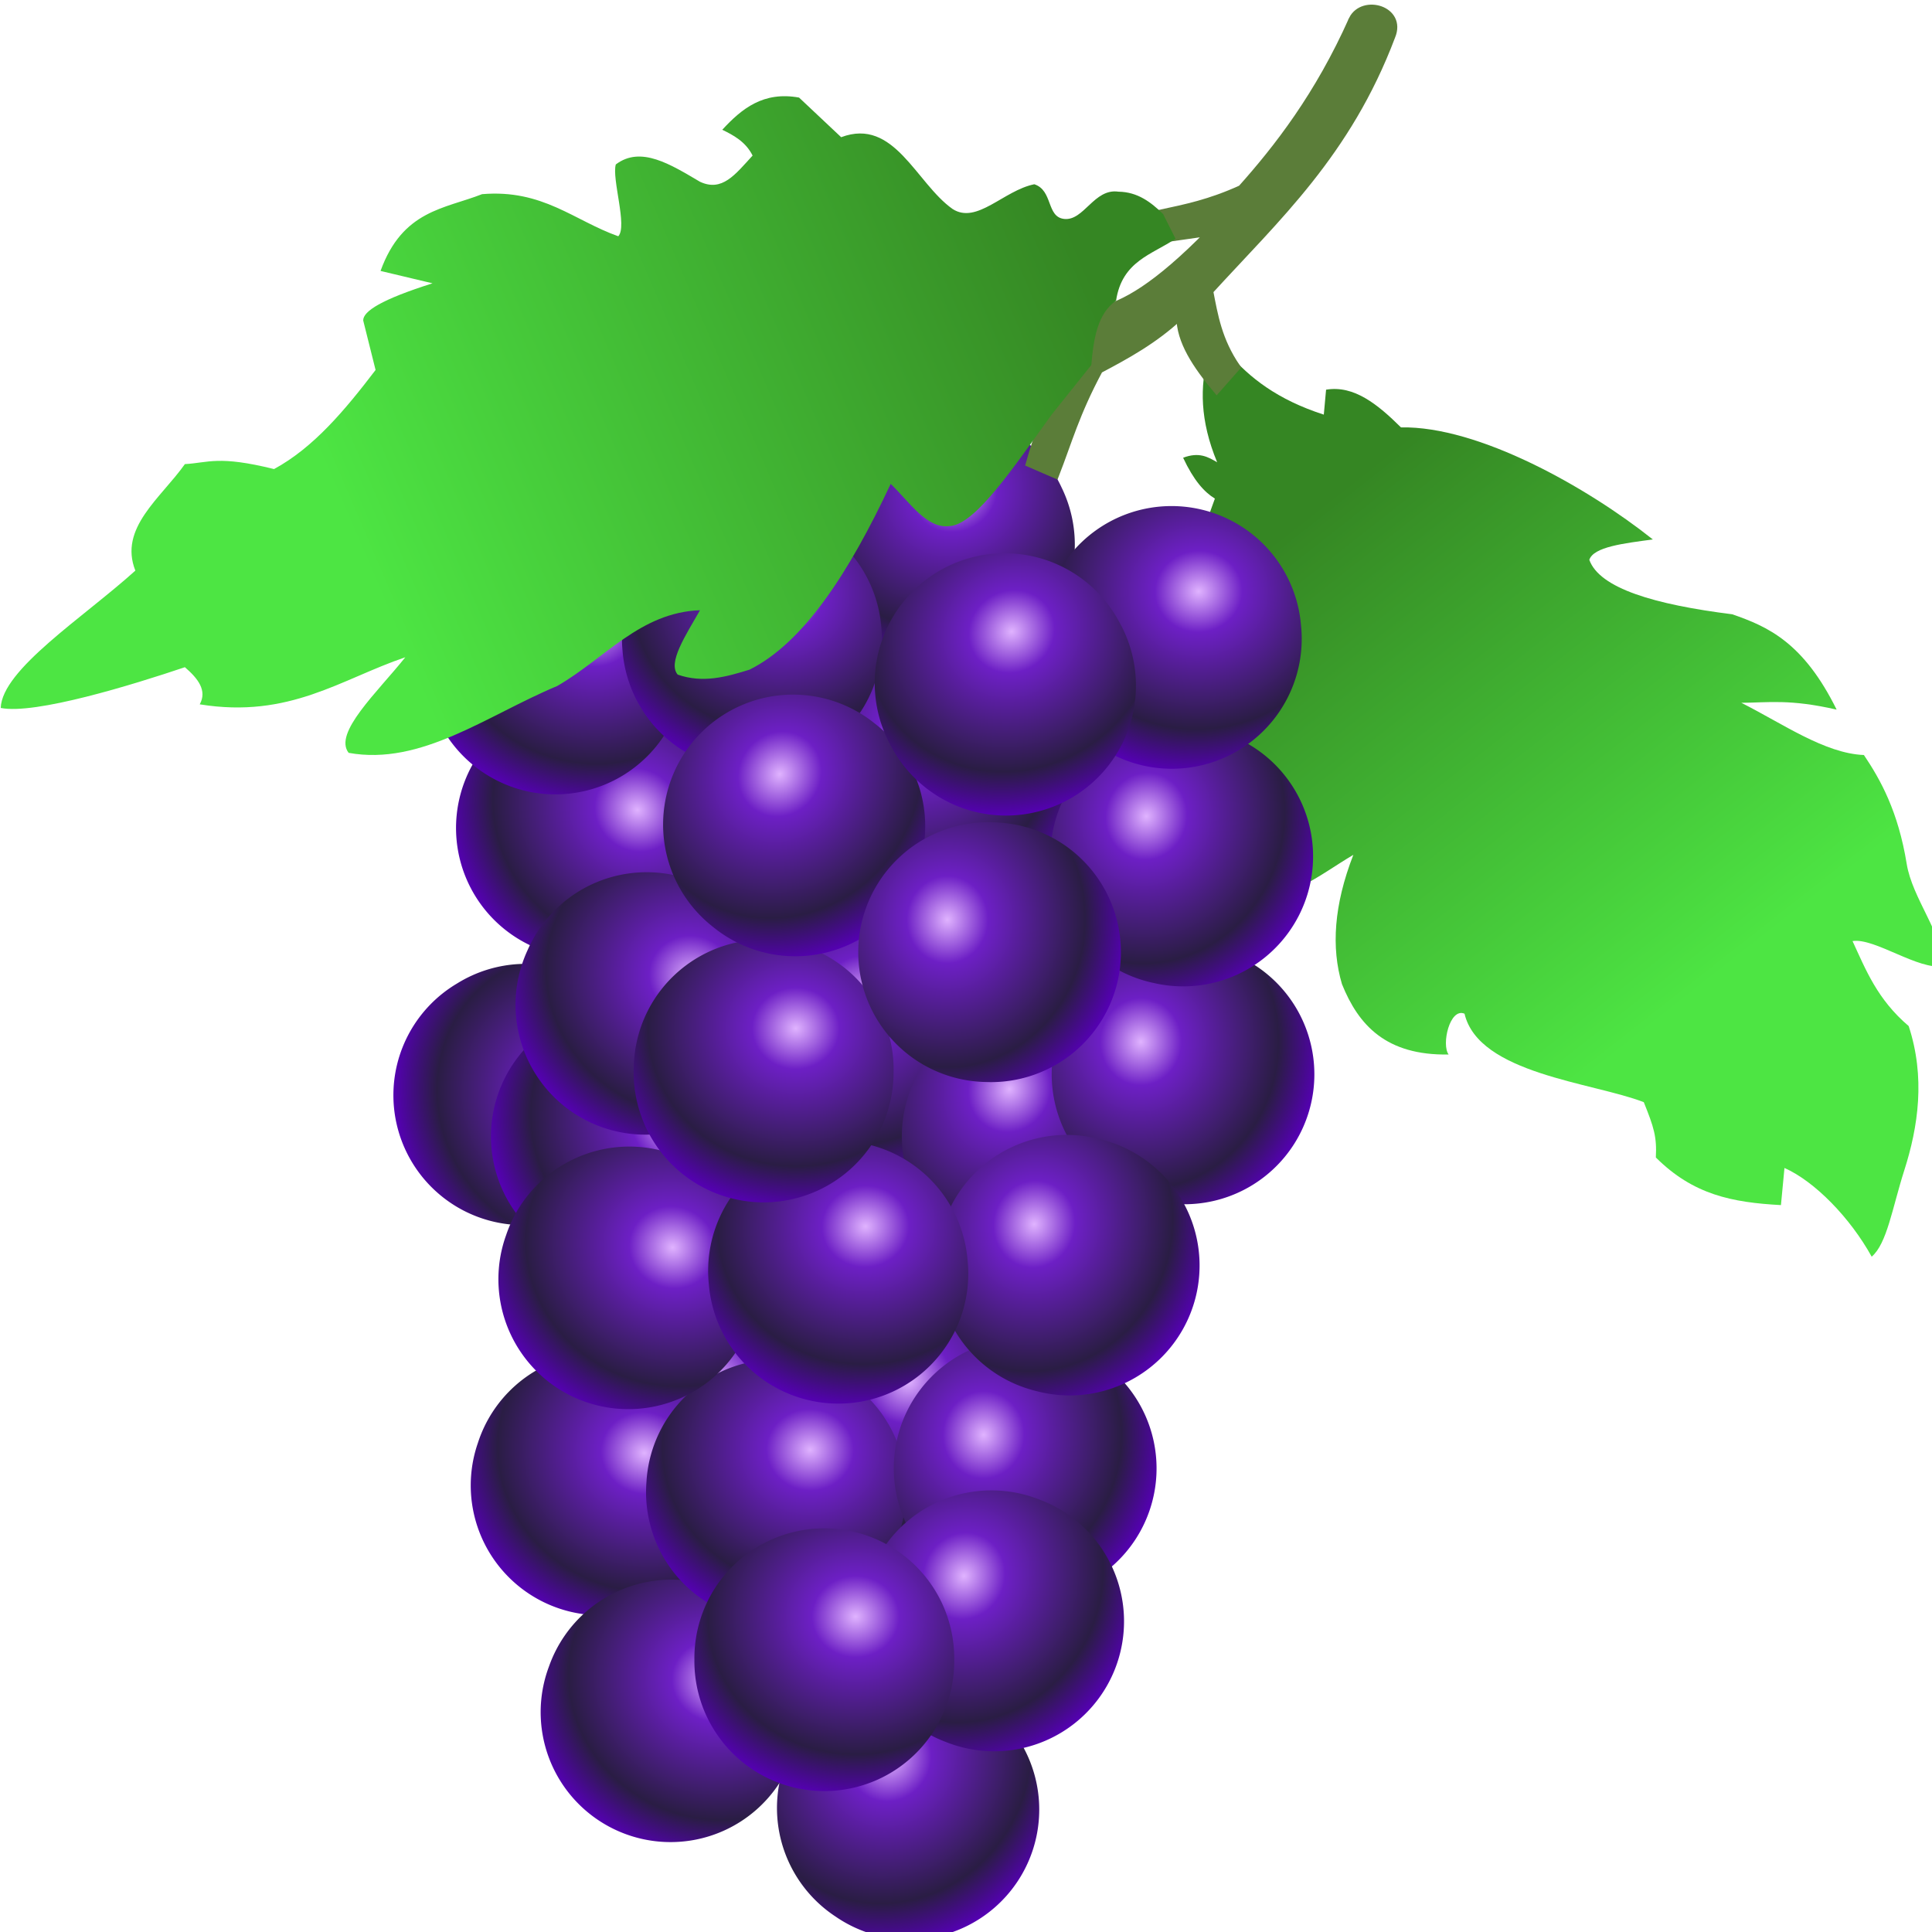 <?xml version="1.0" encoding="UTF-8" standalone="no"?>
<svg
   xmlns:dc="http://purl.org/dc/elements/1.1/"
   xmlns:cc="http://creativecommons.org/ns#"
   xmlns:rdf="http://www.w3.org/1999/02/22-rdf-syntax-ns#"
   xmlns:svg="http://www.w3.org/2000/svg"
   xmlns="http://www.w3.org/2000/svg"
   xmlns:xlink="http://www.w3.org/1999/xlink"
   xmlns:sodipodi="http://sodipodi.sourceforge.net/DTD/sodipodi-0.dtd"
   xmlns:inkscape="http://www.inkscape.org/namespaces/inkscape"
   id="svg20902"
   viewBox="0 0 35 35"
   version="1.0"
   inkscape:version="0.48.4 r9939"
   width="100%"
   height="100%"
   sodipodi:docname="uvas.svg">
  <sodipodi:namedview
     pagecolor="#ffffff"
     bordercolor="#666666"
     borderopacity="1"
     objecttolerance="10"
     gridtolerance="10"
     guidetolerance="10"
     inkscape:pageopacity="0"
     inkscape:pageshadow="2"
     inkscape:window-width="1366"
     inkscape:window-height="706"
     id="namedview49"
     showgrid="false"
     fit-margin-top="0"
     fit-margin-left="0"
     fit-margin-right="0"
     fit-margin-bottom="0"
     inkscape:zoom="0.52"
     inkscape:cx="-301.72777"
     inkscape:cy="17.513928"
     inkscape:window-x="-8"
     inkscape:window-y="-8"
     inkscape:window-maximized="1"
     inkscape:current-layer="svg20902" />
  <defs
     id="defs20905">
    <linearGradient
       id="linearGradient26865">
      <stop
         id="stop26867"
         stop-color="#4de543"
         offset="0" />
      <stop
         id="stop26869"
         stop-color="#358623"
         offset="1" />
    </linearGradient>
    <radialGradient
       id="radialGradient21893"
       gradientUnits="userSpaceOnUse"
       cy="159.24"
       cx="176.41"
       gradientTransform="matrix(-1.496,0,0,-1.395,439.26,384.89)"
       r="16.521">
      <stop
         id="stop21887"
         stop-color="#e0b3ff"
         offset="0" />
      <stop
         id="stop21895"
         stop-color="#6d1fc5"
         offset=".225" />
      <stop
         id="stop21897"
         stop-color="#2a1d44"
         offset=".76" />
      <stop
         id="stop21889"
         stop-color="#5500b4"
         offset="1" />
    </radialGradient>
    <linearGradient
       id="linearGradient26879"
       x1="80.689"
       xlink:href="#linearGradient26865"
       gradientUnits="userSpaceOnUse"
       y1="111.95"
       gradientTransform="matrix(1.511,0,0,1.511,-14.378,-15.825)"
       x2="182.93"
       y2="68.105" />
    <linearGradient
       id="linearGradient26895"
       x1="272.47"
       xlink:href="#linearGradient26865"
       gradientUnits="userSpaceOnUse"
       y1="170"
       gradientTransform="matrix(1.511,0,0,1.511,-14.378,-15.825)"
       x2="218.3"
       y2="101.06" />
    <radialGradient
       inkscape:collect="always"
       xlink:href="#radialGradient21893"
       id="radialGradient3026"
       gradientUnits="userSpaceOnUse"
       gradientTransform="matrix(-1.496,0,0,-1.395,439.26,384.89)"
       cx="176.41"
       cy="159.24"
       r="16.521" />
    <radialGradient
       inkscape:collect="always"
       xlink:href="#radialGradient21893"
       id="radialGradient3028"
       gradientUnits="userSpaceOnUse"
       gradientTransform="matrix(-1.496,0,0,-1.395,439.26,384.89)"
       cx="176.41"
       cy="159.24"
       r="16.521" />
    <radialGradient
       inkscape:collect="always"
       xlink:href="#radialGradient21893"
       id="radialGradient3030"
       gradientUnits="userSpaceOnUse"
       gradientTransform="matrix(-1.496,0,0,-1.395,439.26,384.89)"
       cx="176.41"
       cy="159.24"
       r="16.521" />
    <radialGradient
       inkscape:collect="always"
       xlink:href="#radialGradient21893"
       id="radialGradient3032"
       gradientUnits="userSpaceOnUse"
       gradientTransform="matrix(-1.496,0,0,-1.395,439.26,384.89)"
       cx="176.41"
       cy="159.24"
       r="16.521" />
    <radialGradient
       inkscape:collect="always"
       xlink:href="#radialGradient21893"
       id="radialGradient3034"
       gradientUnits="userSpaceOnUse"
       gradientTransform="matrix(-1.496,0,0,-1.395,439.26,384.89)"
       cx="176.41"
       cy="159.24"
       r="16.521" />
    <radialGradient
       inkscape:collect="always"
       xlink:href="#radialGradient21893"
       id="radialGradient3036"
       gradientUnits="userSpaceOnUse"
       gradientTransform="matrix(-1.496,0,0,-1.395,439.26,384.89)"
       cx="176.41"
       cy="159.24"
       r="16.521" />
    <radialGradient
       inkscape:collect="always"
       xlink:href="#radialGradient21893"
       id="radialGradient3038"
       gradientUnits="userSpaceOnUse"
       gradientTransform="matrix(-1.496,0,0,-1.395,439.26,384.89)"
       cx="176.41"
       cy="159.24"
       r="16.521" />
    <radialGradient
       inkscape:collect="always"
       xlink:href="#radialGradient21893"
       id="radialGradient3040"
       gradientUnits="userSpaceOnUse"
       gradientTransform="matrix(-1.496,0,0,-1.395,439.26,384.89)"
       cx="176.41"
       cy="159.24"
       r="16.521" />
    <radialGradient
       inkscape:collect="always"
       xlink:href="#radialGradient21893"
       id="radialGradient3042"
       gradientUnits="userSpaceOnUse"
       gradientTransform="matrix(-1.496,0,0,-1.395,439.26,384.89)"
       cx="176.41"
       cy="159.24"
       r="16.521" />
    <radialGradient
       inkscape:collect="always"
       xlink:href="#radialGradient21893"
       id="radialGradient3044"
       gradientUnits="userSpaceOnUse"
       gradientTransform="matrix(-1.496,0,0,-1.395,439.26,384.89)"
       cx="176.41"
       cy="159.24"
       r="16.521" />
    <radialGradient
       inkscape:collect="always"
       xlink:href="#radialGradient21893"
       id="radialGradient3046"
       gradientUnits="userSpaceOnUse"
       gradientTransform="matrix(-1.496,0,0,-1.395,439.26,384.89)"
       cx="176.41"
       cy="159.24"
       r="16.521" />
    <radialGradient
       inkscape:collect="always"
       xlink:href="#radialGradient21893"
       id="radialGradient3048"
       gradientUnits="userSpaceOnUse"
       gradientTransform="matrix(-1.496,0,0,-1.395,439.26,384.89)"
       cx="176.41"
       cy="159.24"
       r="16.521" />
    <radialGradient
       inkscape:collect="always"
       xlink:href="#radialGradient21893"
       id="radialGradient3050"
       gradientUnits="userSpaceOnUse"
       gradientTransform="matrix(-1.496,0,0,-1.395,439.26,384.89)"
       cx="176.41"
       cy="159.24"
       r="16.521" />
    <radialGradient
       inkscape:collect="always"
       xlink:href="#radialGradient21893"
       id="radialGradient3052"
       gradientUnits="userSpaceOnUse"
       gradientTransform="matrix(-1.496,0,0,-1.395,439.26,384.89)"
       cx="176.41"
       cy="159.24"
       r="16.521" />
    <radialGradient
       inkscape:collect="always"
       xlink:href="#radialGradient21893"
       id="radialGradient3054"
       gradientUnits="userSpaceOnUse"
       gradientTransform="matrix(-1.496,0,0,-1.395,439.26,384.89)"
       cx="176.41"
       cy="159.24"
       r="16.521" />
    <radialGradient
       inkscape:collect="always"
       xlink:href="#radialGradient21893"
       id="radialGradient3056"
       gradientUnits="userSpaceOnUse"
       gradientTransform="matrix(-1.496,0,0,-1.395,439.26,384.89)"
       cx="176.41"
       cy="159.24"
       r="16.521" />
    <radialGradient
       inkscape:collect="always"
       xlink:href="#radialGradient21893"
       id="radialGradient3058"
       gradientUnits="userSpaceOnUse"
       gradientTransform="matrix(-1.496,0,0,-1.395,439.26,384.89)"
       cx="176.41"
       cy="159.24"
       r="16.521" />
    <radialGradient
       inkscape:collect="always"
       xlink:href="#radialGradient21893"
       id="radialGradient3060"
       gradientUnits="userSpaceOnUse"
       gradientTransform="matrix(-1.496,0,0,-1.395,439.26,384.89)"
       cx="176.41"
       cy="159.24"
       r="16.521" />
    <radialGradient
       inkscape:collect="always"
       xlink:href="#radialGradient21893"
       id="radialGradient3062"
       gradientUnits="userSpaceOnUse"
       gradientTransform="matrix(-1.496,0,0,-1.395,439.26,384.89)"
       cx="176.41"
       cy="159.24"
       r="16.521" />
    <radialGradient
       inkscape:collect="always"
       xlink:href="#radialGradient21893"
       id="radialGradient3064"
       gradientUnits="userSpaceOnUse"
       gradientTransform="matrix(-1.496,0,0,-1.395,439.26,384.89)"
       cx="176.41"
       cy="159.24"
       r="16.521" />
    <radialGradient
       inkscape:collect="always"
       xlink:href="#radialGradient21893"
       id="radialGradient3066"
       gradientUnits="userSpaceOnUse"
       gradientTransform="matrix(-1.496,0,0,-1.395,439.26,384.89)"
       cx="176.41"
       cy="159.24"
       r="16.521" />
    <radialGradient
       inkscape:collect="always"
       xlink:href="#radialGradient21893"
       id="radialGradient3068"
       gradientUnits="userSpaceOnUse"
       gradientTransform="matrix(-1.496,0,0,-1.395,439.26,384.89)"
       cx="176.41"
       cy="159.24"
       r="16.521" />
    <radialGradient
       inkscape:collect="always"
       xlink:href="#radialGradient21893"
       id="radialGradient3070"
       gradientUnits="userSpaceOnUse"
       gradientTransform="matrix(-1.496,0,0,-1.395,439.26,384.89)"
       cx="176.41"
       cy="159.24"
       r="16.521" />
    <radialGradient
       inkscape:collect="always"
       xlink:href="#radialGradient21893"
       id="radialGradient3072"
       gradientUnits="userSpaceOnUse"
       gradientTransform="matrix(-1.496,0,0,-1.395,439.26,384.89)"
       cx="176.41"
       cy="159.24"
       r="16.521" />
    <radialGradient
       inkscape:collect="always"
       xlink:href="#radialGradient21893"
       id="radialGradient3074"
       gradientUnits="userSpaceOnUse"
       gradientTransform="matrix(-1.496,0,0,-1.395,439.26,384.89)"
       cx="176.41"
       cy="159.24"
       r="16.521" />
    <radialGradient
       inkscape:collect="always"
       xlink:href="#radialGradient21893"
       id="radialGradient3076"
       gradientUnits="userSpaceOnUse"
       gradientTransform="matrix(-1.496,0,0,-1.395,439.26,384.89)"
       cx="176.41"
       cy="159.24"
       r="16.521" />
    <radialGradient
       inkscape:collect="always"
       xlink:href="#radialGradient21893"
       id="radialGradient3078"
       gradientUnits="userSpaceOnUse"
       gradientTransform="matrix(-1.496,0,0,-1.395,439.26,384.89)"
       cx="176.41"
       cy="159.24"
       r="16.521" />
    <radialGradient
       inkscape:collect="always"
       xlink:href="#radialGradient21893"
       id="radialGradient3080"
       gradientUnits="userSpaceOnUse"
       gradientTransform="matrix(-1.496,0,0,-1.395,439.26,384.89)"
       cx="176.41"
       cy="159.24"
       r="16.521" />
    <radialGradient
       inkscape:collect="always"
       xlink:href="#radialGradient21893"
       id="radialGradient3082"
       gradientUnits="userSpaceOnUse"
       gradientTransform="matrix(-1.496,0,0,-1.395,439.26,384.89)"
       cx="176.41"
       cy="159.24"
       r="16.521" />
  </defs>
  <g
     id="layer2"
     transform="matrix(0.084,0,0,0.084,-2.352,-2.519)"
     style="fill-rule:evenodd">
    <path
       id="path22011"
       d="m 292.95,106.2 c 4.55,5.24 10.5,9.97 20.55,13.21 l 0.49,-5.38 c 6.01,-1.01 11.14,3.17 16.15,8.13 16.72,-0.32 40.18,12.91 54.32,24.17 -6.28,0.84 -12.8,1.6 -13.7,4.4 2.22,6.14 14.04,9.63 30.83,11.74 7.68,2.66 15.33,6.04 22.51,20.56 -10.14,-2.32 -14.66,-1.51 -20.55,-1.47 8.89,4.48 18,10.93 26.43,11.26 3.57,5.3 7.4,12.16 9.23,23.47 1.2,7.44 7.82,15.12 7.89,22.04 -5.23,1.02 -14.84,-6.15 -19.57,-5.38 2.89,6.25 5.34,12.56 12.11,18.33 3.62,11.04 2.07,21.68 -0.96,31.14 -2.56,8.02 -3.72,15.8 -7.02,18.59 -4.65,-8.41 -12.29,-16.24 -18.81,-19.13 l -0.76,8.01 c -10.57,-0.58 -18.9,-2.23 -26.98,-10.27 0.24,-4.44 -0.42,-6.52 -2.6,-11.93 -11.05,-4.28 -35.6,-6.1 -38.66,-19.08 -3.19,-1.36 -5.02,6.68 -3.43,8.8 -13.54,0.24 -19.46,-6.39 -23,-15.17 -2.33,-7.84 -1.77,-17.03 2.45,-27.89 -7.51,4.42 -15.01,11.01 -22.52,7.83 -3.44,-7.93 -5.94,-16.48 -4.89,-27.41 1.45,-5.05 3.45,-10.11 5.38,-15.17 -4.86,1.9 -7.73,10.68 -13.7,9.3 -1.06,-8.15 -1.44,-17.21 0.49,-29.36 0.87,-8.88 3.02,-15.63 5.38,-22.02 -2.28,-1.39 -4.56,-3.91 -6.85,-8.81 3.43,-1.31 5.39,-0.17 7.34,0.98 -3.76,-9.08 -3.71,-16.43 -1.95,-23 l 4.4,-0.49 z"
       style="fill:url(#linearGradient26895)"
       inkscape:connector-curvature="0" />
    <path
       id="path22007"
       style="color:#000000;fill:url(#radialGradient3026)"
       transform="matrix(1.66,-0.347,0.347,1.66,-166.01,118.21)"
       d="m 187.89,168.24 a 16.521,16.521 0 1 1 -33.04,0 16.521,16.521 0 1 1 33.04,0 z"
       inkscape:connector-curvature="0" />
    <path
       id="path21919"
       style="color:#000000;fill:url(#radialGradient3028)"
       transform="matrix(1.608,0.537,-0.537,1.608,-27.589,-12.506)"
       d="m 187.89,168.24 a 16.521,16.521 0 1 1 -33.04,0 16.521,16.521 0 1 1 33.04,0 z"
       inkscape:connector-curvature="0" />
    <path
       id="path21903"
       style="color:#000000;fill:url(#radialGradient3030)"
       transform="matrix(1.593,0.581,-0.581,1.593,-2.523,31.389)"
       d="m 187.89,168.24 a 16.521,16.521 0 1 1 -33.04,0 16.521,16.521 0 1 1 33.04,0 z"
       inkscape:connector-curvature="0" />
    <path
       id="path21899"
       style="color:#000000;fill:url(#radialGradient3032)"
       transform="matrix(0.946,-1.408,1.408,0.946,-175.15,502.21)"
       d="m 187.89,168.24 a 16.521,16.521 0 1 1 -33.04,0 16.521,16.521 0 1 1 33.04,0 z"
       inkscape:connector-curvature="0" />
    <path
       id="path21999"
       style="color:#000000;fill:url(#radialGradient3034)"
       transform="matrix(0.71,-1.54,1.54,0.71,-161.38,399.89)"
       d="m 187.89,168.24 a 16.521,16.521 0 1 1 -33.04,0 16.521,16.521 0 1 1 33.04,0 z"
       inkscape:connector-curvature="0" />
    <path
       id="path21935"
       style="color:#000000;fill:url(#radialGradient3036)"
       transform="matrix(0.795,-1.498,1.498,0.795,-137.48,398.16)"
       d="m 187.89,168.24 a 16.521,16.521 0 1 1 -33.04,0 16.521,16.521 0 1 1 33.04,0 z"
       inkscape:connector-curvature="0" />
    <path
       id="path22003"
       style="color:#000000;fill:url(#radialGradient3038)"
       transform="matrix(1.254,-1.142,1.142,1.254,-181.75,324.03)"
       d="m 187.89,168.24 a 16.521,16.521 0 1 1 -33.04,0 16.521,16.521 0 1 1 33.04,0 z"
       inkscape:connector-curvature="0" />
    <path
       id="path21915"
       style="color:#000000;fill:url(#radialGradient3040)"
       transform="matrix(1.692,0.111,-0.111,1.692,-75.917,47.819)"
       d="m 187.89,168.24 a 16.521,16.521 0 1 1 -33.04,0 16.521,16.521 0 1 1 33.04,0 z"
       inkscape:connector-curvature="0" />
    <path
       id="path21911"
       style="color:#000000;fill:url(#radialGradient3042)"
       transform="matrix(0.088,-1.694,1.694,0.088,-50.981,622.15)"
       d="m 187.89,168.24 a 16.521,16.521 0 1 1 -33.04,0 16.521,16.521 0 1 1 33.04,0 z"
       inkscape:connector-curvature="0" />
    <path
       id="path21907"
       style="color:#000000;fill:url(#radialGradient3044)"
       transform="matrix(0.619,-1.579,1.579,0.619,-129.62,546)"
       d="m 187.89,168.24 a 16.521,16.521 0 1 1 -33.04,0 16.521,16.521 0 1 1 33.04,0 z"
       inkscape:connector-curvature="0" />
    <path
       id="path20914"
       style="color:#000000;fill:url(#radialGradient3046)"
       transform="matrix(1.696,0,0,1.696,-84.87,102.6)"
       d="m 187.89,168.24 a 16.521,16.521 0 1 1 -33.04,0 16.521,16.521 0 1 1 33.04,0 z"
       inkscape:connector-curvature="0" />
    <path
       id="path21931"
       style="color:#000000;fill:url(#radialGradient3048)"
       transform="matrix(0.051,-1.695,1.695,0.051,-10.766,543.57)"
       d="m 187.89,168.24 a 16.521,16.521 0 1 1 -33.04,0 16.521,16.521 0 1 1 33.04,0 z"
       inkscape:connector-curvature="0" />
    <path
       id="path21927"
       style="color:#000000;fill:url(#radialGradient3050)"
       transform="matrix(0.42,-1.643,1.643,0.42,-90.001,513.74)"
       d="m 187.89,168.24 a 16.521,16.521 0 1 1 -33.04,0 16.521,16.521 0 1 1 33.04,0 z"
       inkscape:connector-curvature="0" />
    <path
       id="path21983"
       style="color:#000000;fill:url(#radialGradient3052)"
       transform="matrix(1.533,-0.725,0.725,1.533,-153.03,13.495)"
       d="m 187.89,168.24 a 16.521,16.521 0 1 1 -33.04,0 16.521,16.521 0 1 1 33.04,0 z"
       inkscape:connector-curvature="0" />
    <path
       id="path21991"
       style="color:#000000;fill:url(#radialGradient3054)"
       transform="matrix(1.379,0.987,-0.987,1.379,84.281,-192.84)"
       d="m 187.89,168.24 a 16.521,16.521 0 1 1 -33.04,0 16.521,16.521 0 1 1 33.04,0 z"
       inkscape:connector-curvature="0" />
    <path
       id="path21987"
       style="color:#000000;fill:url(#radialGradient3056)"
       transform="matrix(1.672,0.281,-0.281,1.672,-91.432,-156.46)"
       d="m 187.89,168.24 a 16.521,16.521 0 1 1 -33.04,0 16.521,16.521 0 1 1 33.04,0 z"
       inkscape:connector-curvature="0" />
    <path
       id="path21995"
       style="color:#000000;fill:url(#radialGradient3058)"
       transform="matrix(0.051,-1.695,1.695,0.051,-58.849,477.35)"
       d="m 187.89,168.24 a 16.521,16.521 0 1 1 -33.04,0 16.521,16.521 0 1 1 33.04,0 z"
       inkscape:connector-curvature="0" />
    <path
       id="path21979"
       style="color:#000000;fill:url(#radialGradient3060)"
       transform="matrix(1.691,-0.13,0.13,1.691,-121.49,-94.408)"
       d="m 187.89,168.24 a 16.521,16.521 0 1 1 -33.04,0 16.521,16.521 0 1 1 33.04,0 z"
       inkscape:connector-curvature="0" />
    <path
       id="path21951"
       style="color:#000000;fill:url(#radialGradient3062)"
       transform="matrix(0.882,1.448,-1.448,0.882,233.58,-130.5)"
       d="m 187.89,168.24 a 16.521,16.521 0 1 1 -33.04,0 16.521,16.521 0 1 1 33.04,0 z"
       inkscape:connector-curvature="0" />
    <path
       id="path21947"
       style="color:#000000;fill:url(#radialGradient3064)"
       transform="matrix(1.256,1.14,-1.14,1.256,138.67,-131.83)"
       d="m 187.89,168.24 a 16.521,16.521 0 1 1 -33.04,0 16.521,16.521 0 1 1 33.04,0 z"
       inkscape:connector-curvature="0" />
    <path
       id="path21943"
       style="color:#000000;fill:url(#radialGradient3066)"
       transform="matrix(1.601,0.56,-0.56,1.601,-16.537,-59.739)"
       d="m 187.89,168.24 a 16.521,16.521 0 1 1 -33.04,0 16.521,16.521 0 1 1 33.04,0 z"
       inkscape:connector-curvature="0" />
    <path
       id="path21923"
       style="color:#000000;fill:url(#radialGradient3068)"
       transform="matrix(1.689,-0.155,0.155,1.689,-106.75,46.777)"
       d="m 187.89,168.24 a 16.521,16.521 0 1 1 -33.04,0 16.521,16.521 0 1 1 33.04,0 z"
       inkscape:connector-curvature="0" />
    <path
       id="path21955"
       style="color:#000000;fill:url(#radialGradient3070)"
       transform="matrix(1.547,0.695,-0.695,1.547,19.149,-132.97)"
       d="m 187.89,168.24 a 16.521,16.521 0 1 1 -33.04,0 16.521,16.521 0 1 1 33.04,0 z"
       inkscape:connector-curvature="0" />
    <path
       id="path21939"
       style="color:#000000;fill:url(#radialGradient3072)"
       transform="matrix(1.696,0.031,-0.031,1.696,-92.734,-29.686)"
       d="m 187.89,168.24 a 16.521,16.521 0 1 1 -33.04,0 16.521,16.521 0 1 1 33.04,0 z"
       inkscape:connector-curvature="0" />
    <path
       id="path21963"
       style="color:#000000;fill:url(#radialGradient3074)"
       transform="matrix(0.366,-1.656,1.656,0.366,-58.458,436.84)"
       d="m 187.89,168.24 a 16.521,16.521 0 1 1 -33.04,0 16.521,16.521 0 1 1 33.04,0 z"
       inkscape:connector-curvature="0" />
    <path
       id="path21975"
       style="color:#000000;fill:url(#radialGradient3076)"
       transform="matrix(1.054,-1.329,1.329,1.054,-204.94,258.43)"
       d="m 187.89,168.24 a 16.521,16.521 0 1 1 -33.04,0 16.521,16.521 0 1 1 33.04,0 z"
       inkscape:connector-curvature="0" />
    <path
       id="path21959"
       style="color:#000000;fill:url(#radialGradient3078)"
       transform="matrix(0.051,-1.695,1.695,0.051,-52.487,517.23)"
       d="m 187.89,168.24 a 16.521,16.521 0 1 1 -33.04,0 16.521,16.521 0 1 1 33.04,0 z"
       inkscape:connector-curvature="0" />
    <path
       id="path21967"
       style="color:#000000;fill:url(#radialGradient3080)"
       transform="matrix(1.688,-0.164,0.164,1.688,-36.176,-88.429)"
       d="m 187.89,168.24 a 16.521,16.521 0 1 1 -33.04,0 16.521,16.521 0 1 1 33.04,0 z"
       inkscape:connector-curvature="0" />
    <path
       id="path21971"
       style="color:#000000;fill:url(#radialGradient3082)"
       transform="matrix(1.481,-0.826,0.826,1.481,-147.95,69.977)"
       d="m 187.89,168.24 a 16.521,16.521 0 1 1 -33.04,0 16.521,16.521 0 1 1 33.04,0 z"
       inkscape:connector-curvature="0" />
    <path
       id="path24923"
       d="m 319.66,34.12 c 2.35,-4.569 10.92,-2.118 8.51,3.684 -9.57,25.358 -24.9,39.202 -39.28,54.951 1.03,5.323 1.89,10.615 5.85,16.425 l -4.34,4.91 c -4.42,-5.28 -8,-10.57 -7.93,-15.859 -5.47,5.119 -11.41,8.369 -17.37,11.519 -5.1,9.51 -6.63,15.43 -9.45,22.66 l -5.66,-2.45 c 3.12,-11.33 8.81,-22.22 14.92,-33.051 5.47,-1.188 12.5,-5.101 23.98,-16.806 l -7.93,1.133 -2.65,-5.288 c 5.34,-1.152 10.58,-2.182 17.38,-5.287 7.81,-8.746 16.64,-20.076 23.97,-36.541 z"
       inkscape:connector-curvature="0"
       style="fill:#5b7d39;stroke:#5b7d39;stroke-width:1.511px" />
    <path
       id="path24921"
       style="color:#000000;fill:url(#linearGradient26879)"
       d="m 281.52,81.475 c -5.03,3.419 -11.54,4.794 -12.82,13.353 -3.97,2.759 -4.86,8.152 -5.34,13.882 l -8.55,10.69 c -7.99,11.04 -16.33,23.63 -21.9,24.03 -5.02,0.74 -8.72,-5.17 -12.82,-9.08 -9.04,19.3 -18.88,34.31 -30.44,40.06 -4.99,1.54 -10,2.98 -15.49,1.07 -2.21,-2.55 1.7,-8.44 4.81,-13.89 -12.94,0.48 -20.56,10.46 -30.79,16.34 -15.18,6.35 -29.33,17.26 -44.99,14.42 -3.349,-4.27 6.19,-13.06 12.22,-20.61 -13.86,4.68 -24.948,13.29 -44.332,10.15 1.629,-2.97 -0.34,-5.54 -3.204,-8.01 -11.323,3.82 -32.306,10.27 -39.718,8.79 0.282,-8.31 17.828,-19.5 29.036,-29.62 -3.638,-9.18 5.512,-15.65 10.682,-22.97 5.058,-0.28 7.183,-1.92 19.227,1.07 8.547,-4.63 15.339,-12.77 21.899,-21.37 l -2.67,-10.679 c -0.02,-1.989 3.91,-4.516 14.95,-8.012 l -11.21,-2.67 c 4.76,-13.137 13.82,-13.379 21.9,-16.558 13.09,-1.097 19.85,5.71 29.37,9.08 2.03,-2.106 -1.44,-12.439 -0.53,-15.489 5.39,-4.081 11.79,-0.012 18.16,3.739 4.76,2.213 7.55,-1.512 11.34,-5.654 -1.51,-3.031 -4.23,-4.439 -6.54,-5.562 4.21,-4.573 8.88,-8.337 16.56,-6.944 l 9.08,8.546 c 11.46,-4.322 16.16,9.941 24.04,15.489 5.23,3.366 11.02,-4.02 17.62,-5.341 4.06,1.338 2.57,7.028 6.41,7.477 4.29,0.492 6.46,-6.66 11.75,-5.875 4.13,0.062 6.98,2.259 9.61,4.807 l 2.68,5.341 z"
       inkscape:connector-curvature="0" />
  </g>
</svg>
